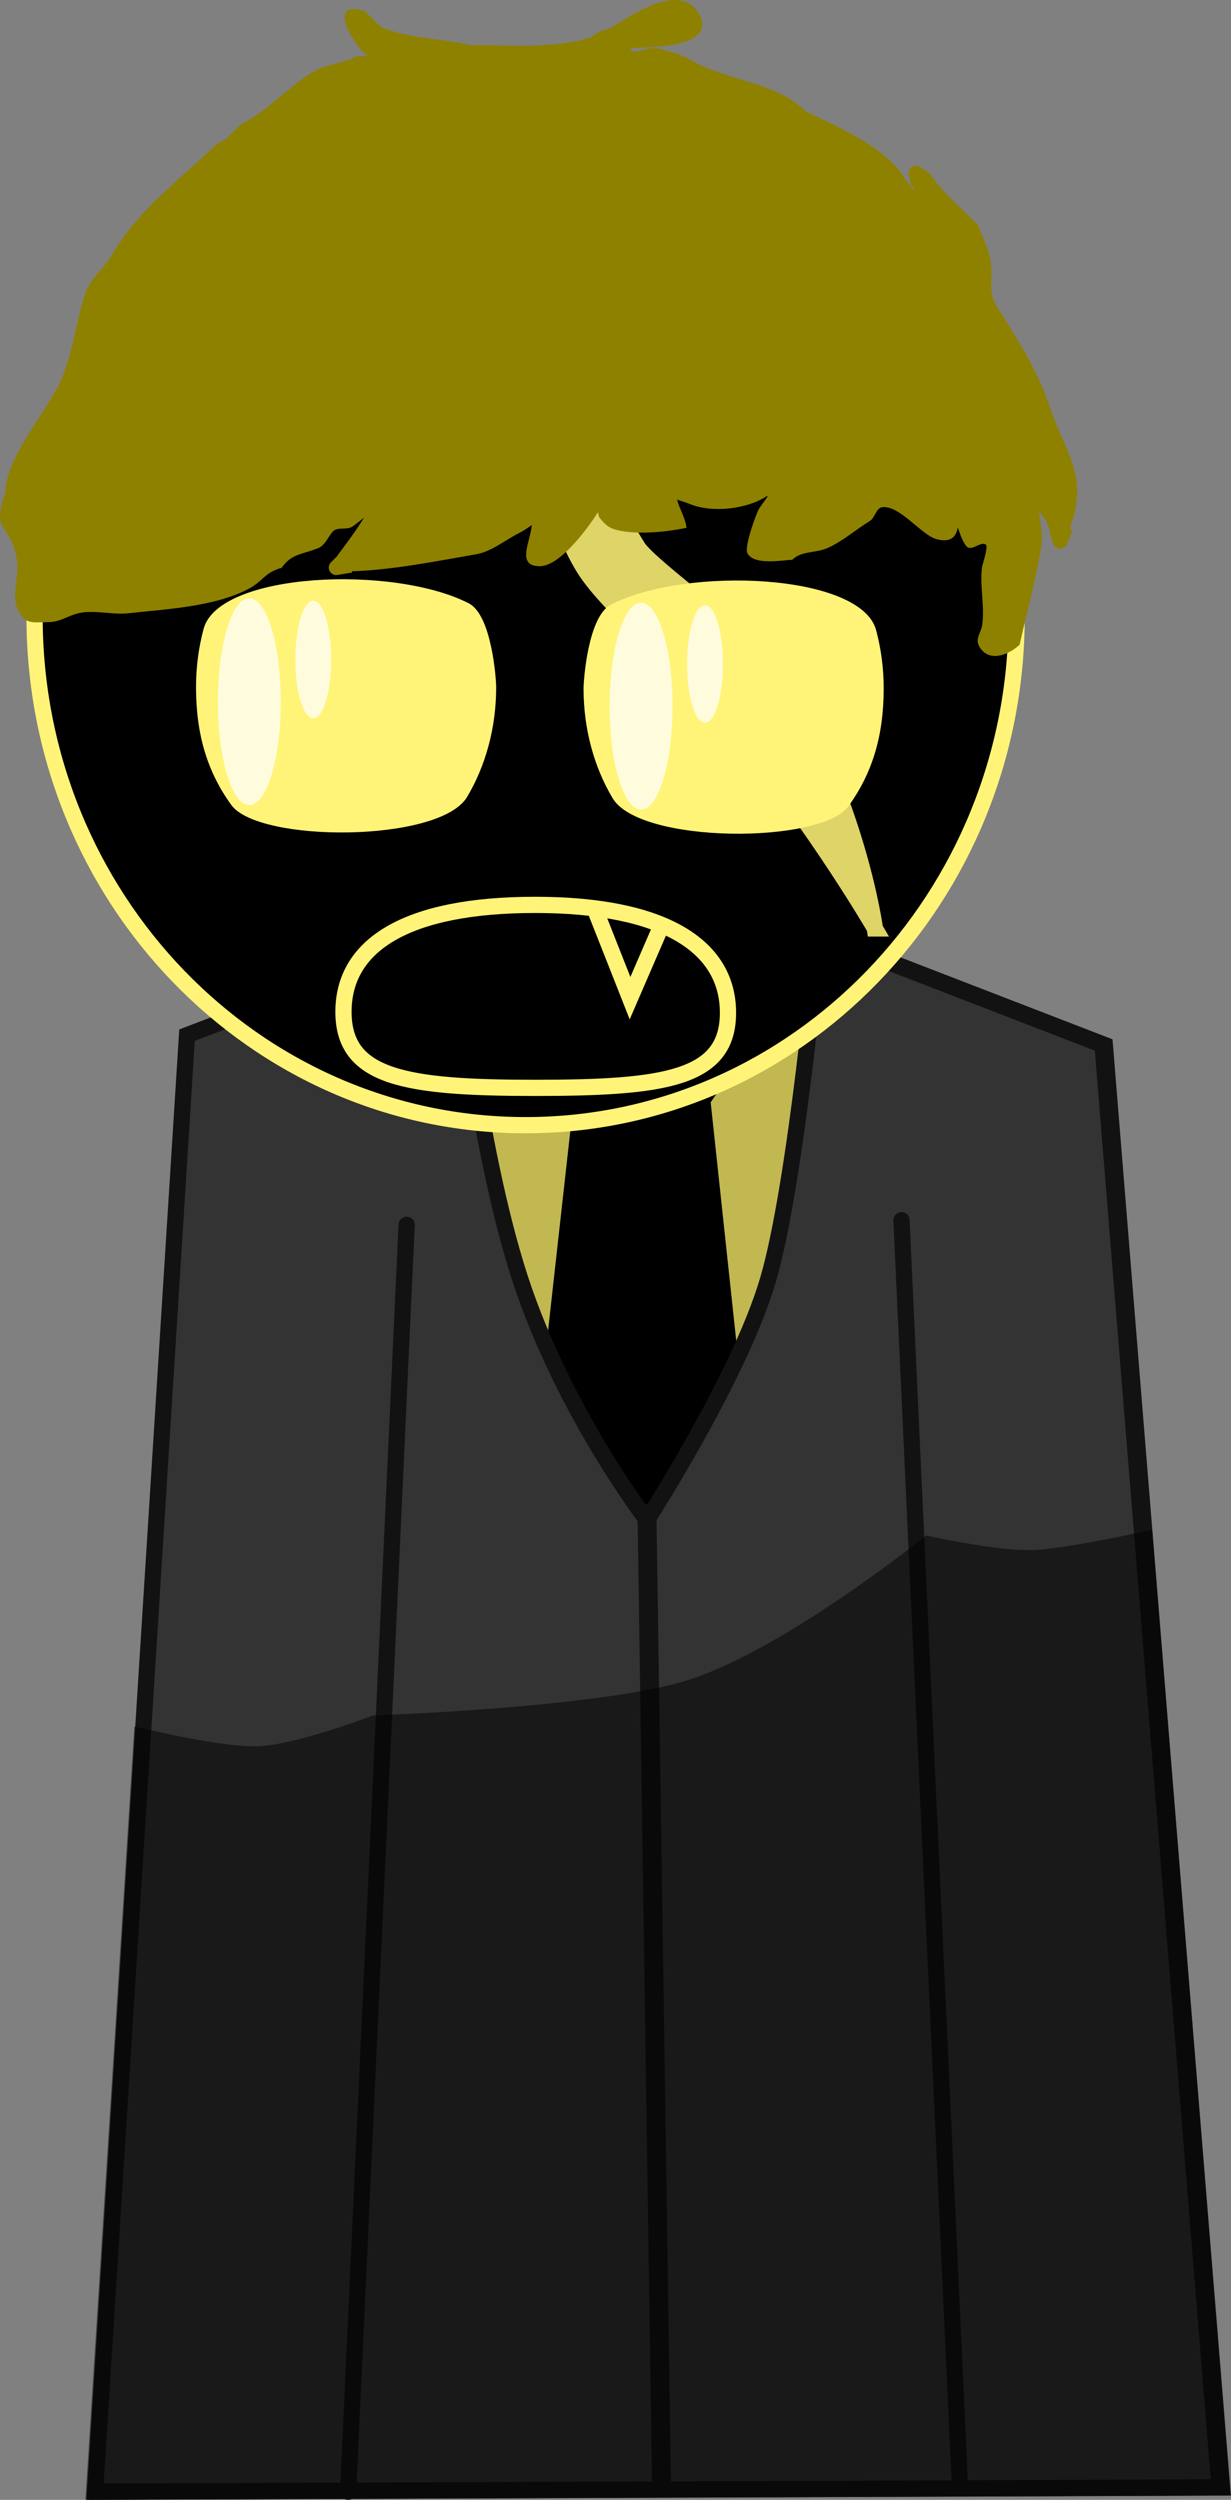 <svg version="1.1" xmlns="http://www.w3.org/2000/svg" xmlns:xlink="http://www.w3.org/1999/xlink" width="113.842" height="231.132" viewBox="0,0,113.842,231.132"><rect x="0" y="0" width="113.842" height="231.132" fill="#808080" stroke="none"/><g transform="translate(-259.13,-70.656)"><g stroke-miterlimit="10"><path d="M327.286,154.134l34.019,13.144l10.824,133.371l-103.991,0.387l8.505,-134.659l31.313,-11.984z" fill="#c2b851" stroke="#121212" stroke-width="1.5" stroke-linecap="round"/><g fill="#000000" stroke="none" stroke-width="0" stroke-linecap="butt"><path d="M313.518,174.392l-5.497,-8.486l5.497,-8.709h10.077l5.863,8.709l-5.863,8.486z"/><path d="M312.487,218.159l-4.466,-8.372l4.466,-40.085h12.058l4.243,39.577l-4.243,8.88z"/></g><path d="M334.84,157.125l26.248,10.141c0,0 0.896,11.035 1.679,20.691c1.829,22.534 9.145,112.68 9.145,112.68l-103.991,0.387l8.505,-134.659l24.777,-9.482c0,0 2.005,19.684 6.029,31.996c4.024,12.312 11.729,22.331 11.729,22.331c0,0 8.567,-13.272 11.193,-22.219c2.627,-8.946 4.686,-31.865 4.686,-31.865z" fill="#333333" stroke="#121212" stroke-width="1.5" stroke-linecap="round"/><path d="M291.324,301.035l5.412,-117.134" fill="none" stroke="#121212" stroke-width="1.5" stroke-linecap="round"/><path d="M347.911,300.606l-5.412,-117.134" fill="none" stroke="#121212" stroke-width="1.5" stroke-linecap="round"/><path d="M320.303,300.335l-1.34,-89.768" fill="none" stroke="#121212" stroke-width="1.75" stroke-linecap="round"/><path d="M267.028,301.781l4.529,-71.503c0,0 7.976,1.967 11.443,1.836c3.519,-0.133 10.634,-2.851 10.634,-2.851c0,0 21.282,-0.716 29.287,-3.32c8.942,-2.909 21.867,-13.319 21.867,-13.319c0,0 6.46,1.441 9.784,1.349c3.102,-0.085 11.104,-1.88 11.104,-1.88l7.296,89.241z" fill-opacity="0.502" fill="#000000" stroke="none" stroke-width="1.5" stroke-linecap="butt"/><path d="" fill="#d8d8d8" stroke="#8d8d8d" stroke-width="1.5" stroke-linecap="butt"/><path d="M353.146,127.656c0,25.975 -20.331,47.032 -45.41,47.032c-25.079,0 -45.41,-21.057 -45.41,-47.032c0,-25.975 20.331,-47.032 45.41,-47.032c25.079,0 45.41,21.057 45.41,47.032z" fill="#000000" stroke="#fff477" stroke-width="1.5" stroke-linecap="butt"/><path d="M340.043,156.5c0,0 -5.287,-9.143 -12.836,-18.365c-4.611,-5.633 -11.783,-11.205 -14.101,-15.004c-4.215,-6.909 -6.215,-20.97 -6.215,-20.97c0,0 6.726,11.733 11.193,19.056c1.168,1.915 11.49,9.152 13.199,11.912c7.187,11.603 8.758,23.371 8.758,23.371z" fill="#ded468" stroke="#ded468" stroke-width="1.5" stroke-linecap="round"/><path d="M302.662,74.824c3.667,0.027 7.682,0.339 11.147,-0.715c0.697,-0.697 1.405,-0.613 2.177,-1.089c1.6,-0.985 6.061,-4.079 7.774,-1.1c1.846,3.211 -4.803,3.111 -6.308,3.178c0,0.758 1.523,-0.104 2.273,0.005c0.617,0.089 2.553,0.639 3.008,0.933c3.17,2.051 8.14,2.109 10.892,4.903c2.9,1.426 7.376,3.275 9.164,6.184c0.06,0.098 0.458,0.608 0.863,1.167c-0.023,-0.133 -0.043,-0.269 -0.061,-0.403l-0.151,0.038l-0.268,-1.074c-0.016,-0.058 -0.024,-0.119 -0.024,-0.182c0,-0.381 0.309,-0.689 0.689,-0.689c0.145,0 0.279,0.045 0.39,0.121l0.809,0.539l-0.026,0.038l0.131,0.048c1.1,1.688 2.977,3.242 4.453,4.751c0.441,1.322 0.98,2.064 1.186,3.544c0.176,1.264 -0.276,2.63 0.446,3.804c1.825,2.964 3.799,5.896 4.966,9.397c1.491,4.474 3.677,6.326 1.865,11.334l0.267,0.107l-0.506,1.265c-0.098,0.262 -0.35,0.448 -0.646,0.448c-0.31,0 -0.572,-0.205 -0.659,-0.487l-0.267,-0.801l0.037,-0.012l-0.064,-0.095c0,-0.725 -0.538,-1.475 -1.01,-2.091c0.137,1.136 0.39,2.271 0.194,3.452c-0.496,2.985 -1.322,5.938 -1.978,8.923c-0.818,0.788 -2.624,1.695 -3.616,0.35c-0.62,-0.84 0.043,-1.407 0.151,-2.146c0.26,-1.774 -0.248,-3.663 0,-5.443c0.019,-0.136 0.579,-1.834 0.349,-2.007c-0.459,-0.344 -1.233,0.553 -1.704,0.227c-0.308,-0.213 -0.646,-1.033 -0.897,-1.838c-0.155,0.853 -0.608,1.449 -1.958,1.099c-1.4,-0.363 -3.433,-3.178 -5.04,-2.955c-0.563,0.078 -0.653,0.974 -1.137,1.272c-1.208,0.744 -2.591,1.921 -3.893,2.493c-1.137,0.5 -2.437,0.251 -3.281,1.095c-0.963,0.037 -3.523,0.538 -4.146,-0.601c-0.314,-0.574 0.754,-3.485 1.016,-4.01c0.217,-0.435 1.154,-1.518 0.746,-1.254c-1.843,1.189 -5.034,1.567 -7.124,0.694c-0.355,-0.148 -0.779,-0.257 -1.139,-0.394c0.201,0.87 0.704,1.51 0.874,2.609c-1.815,0.378 -4.263,0.625 -6.113,0.277c-0.983,-0.185 -1.326,-0.451 -1.96,-1.236c-0.095,-0.117 -0.074,-0.552 -0.156,-0.425c-0.702,1.097 -3.367,4.904 -5.319,4.932c-2.277,0.033 -0.863,-2.324 -0.769,-3.807c-0.388,0.291 -0.893,0.603 -1.18,0.747c-1.297,0.65 -2.522,1.713 -4.002,1.966c-3.559,0.609 -7.695,1.455 -11.447,1.563l0.019,0.114l-1.347,0.225c-0.041,0.008 -0.083,0.012 -0.126,0.012c-0.381,0 -0.689,-0.309 -0.689,-0.689c0,-0.19 0.077,-0.363 0.202,-0.488l0.518,-0.518c0.946,-1.264 1.791,-2.392 2.548,-3.626c-0.463,0.382 -0.889,0.708 -1.093,0.841c-0.523,0.342 -1.405,-0.004 -1.815,0.468c-0.439,0.506 -0.705,1.253 -1.322,1.512c-1.417,0.595 -2.486,0.493 -3.395,1.829c-1.624,0.454 -1.665,1.206 -3.075,1.952c-3.146,1.664 -7.709,1.879 -11.134,2.253c-1.437,0.157 -3.131,-0.331 -4.536,-0.015c-1.109,0.25 -1.66,0.823 -2.88,0.835c-1.382,0 -2.19,0.29 -2.837,-1.306c-0.503,-1.24 0.199,-3.134 -0.021,-4.444c-0.622,-3.714 -2.416,-2.225 -1.089,-6.208c0.151,-3.355 3.467,-7.005 4.957,-9.983c1.298,-2.594 1.495,-5.502 2.418,-8.358c0.537,-1.577 1.746,-2.355 2.517,-3.682c2.402,-4.137 6.2,-6.882 9.749,-10.293c1.177,-0.392 1.429,-1.378 2.472,-1.918c2.148,-1.113 4.067,-3.276 6.236,-4.613c1.303,-0.803 2.567,-0.744 3.87,-1.394c0.465,-0.232 2.023,-0.079 1.176,-0.254c-0.983,-0.688 -3.81,-5.104 -0.276,-4.089c0.379,0.109 1.315,1.393 1.844,1.604c2.512,0.998 5.423,0.963 8.093,1.582z" fill="#8f8100" stroke="none" stroke-width="1.5" stroke-linecap="butt"/><path d="M305.016,134.196c0,3.794 -0.998,7.301 -2.687,10.141c-2.526,4.247 -19.267,4.253 -21.808,0.746c-2.198,-3.033 -3.263,-6.495 -3.263,-10.887c0,-1.887 0.247,-3.702 0.703,-5.4c1.403,-5.225 17.514,-5.944 24.519,-2.359c2.141,1.096 2.537,7.068 2.537,7.759z" fill="#fff477" stroke="none" stroke-width="1.5" stroke-linecap="butt"/><path d="M315.632,126.554c7.005,-3.586 23.116,-2.867 24.519,2.359c0.456,1.698 0.703,3.514 0.703,5.4c0,4.392 -1.065,7.854 -3.263,10.887c-2.541,3.507 -19.282,3.501 -21.808,-0.746c-1.689,-2.84 -2.687,-6.347 -2.687,-10.141c0,-0.691 0.396,-6.663 2.537,-7.759z" fill="#fff477" stroke="none" stroke-width="1.5" stroke-linecap="butt"/><g fill-opacity="0.757" fill="#ffffff" stroke="none" stroke-width="0" stroke-linecap="butt"><path d="M285.095,135.533c0,5.282 -1.301,9.563 -2.907,9.563c-1.605,0 -2.907,-4.282 -2.907,-9.563c0,-5.282 1.301,-9.563 2.907,-9.563c1.605,0 2.907,4.282 2.907,9.563z"/><path d="M289.751,131.632c0,3.003 -0.74,5.438 -1.653,5.438c-0.913,0 -1.653,-2.435 -1.653,-5.438c0,-3.003 0.74,-5.438 1.653,-5.438c0.913,0 1.653,2.435 1.653,5.438z"/></g><g fill-opacity="0.757" fill="#ffffff" stroke="none" stroke-width="0" stroke-linecap="butt"><path d="M321.324,135.945c0,5.282 -1.301,9.563 -2.907,9.563c-1.605,0 -2.907,-4.282 -2.907,-9.563c0,-5.282 1.301,-9.563 2.907,-9.563c1.605,0 2.907,4.282 2.907,9.563z"/><path d="M325.98,132.045c0,3.003 -0.74,5.438 -1.653,5.438c-0.913,0 -1.653,-2.435 -1.653,-5.438c0,-3.003 0.74,-5.438 1.653,-5.438c0.913,0 1.653,2.435 1.653,5.438z"/></g><path d="M326.453,164.295c0,6.1 -5.826,6.943 -17.839,6.943c-12.013,0 -17.719,-0.932 -17.719,-7.033c0,-6.1 5.706,-9.886 17.719,-9.886c12.013,0 17.839,3.875 17.839,9.975z" fill="#000000" stroke="#fff477" stroke-width="1.5" stroke-linecap="butt"/><path d="M320.255,156.338l-2.86,6.605l-3.064,-7.762" fill="none" stroke="#fff477" stroke-width="1.5" stroke-linecap="round"/></g></g></svg>